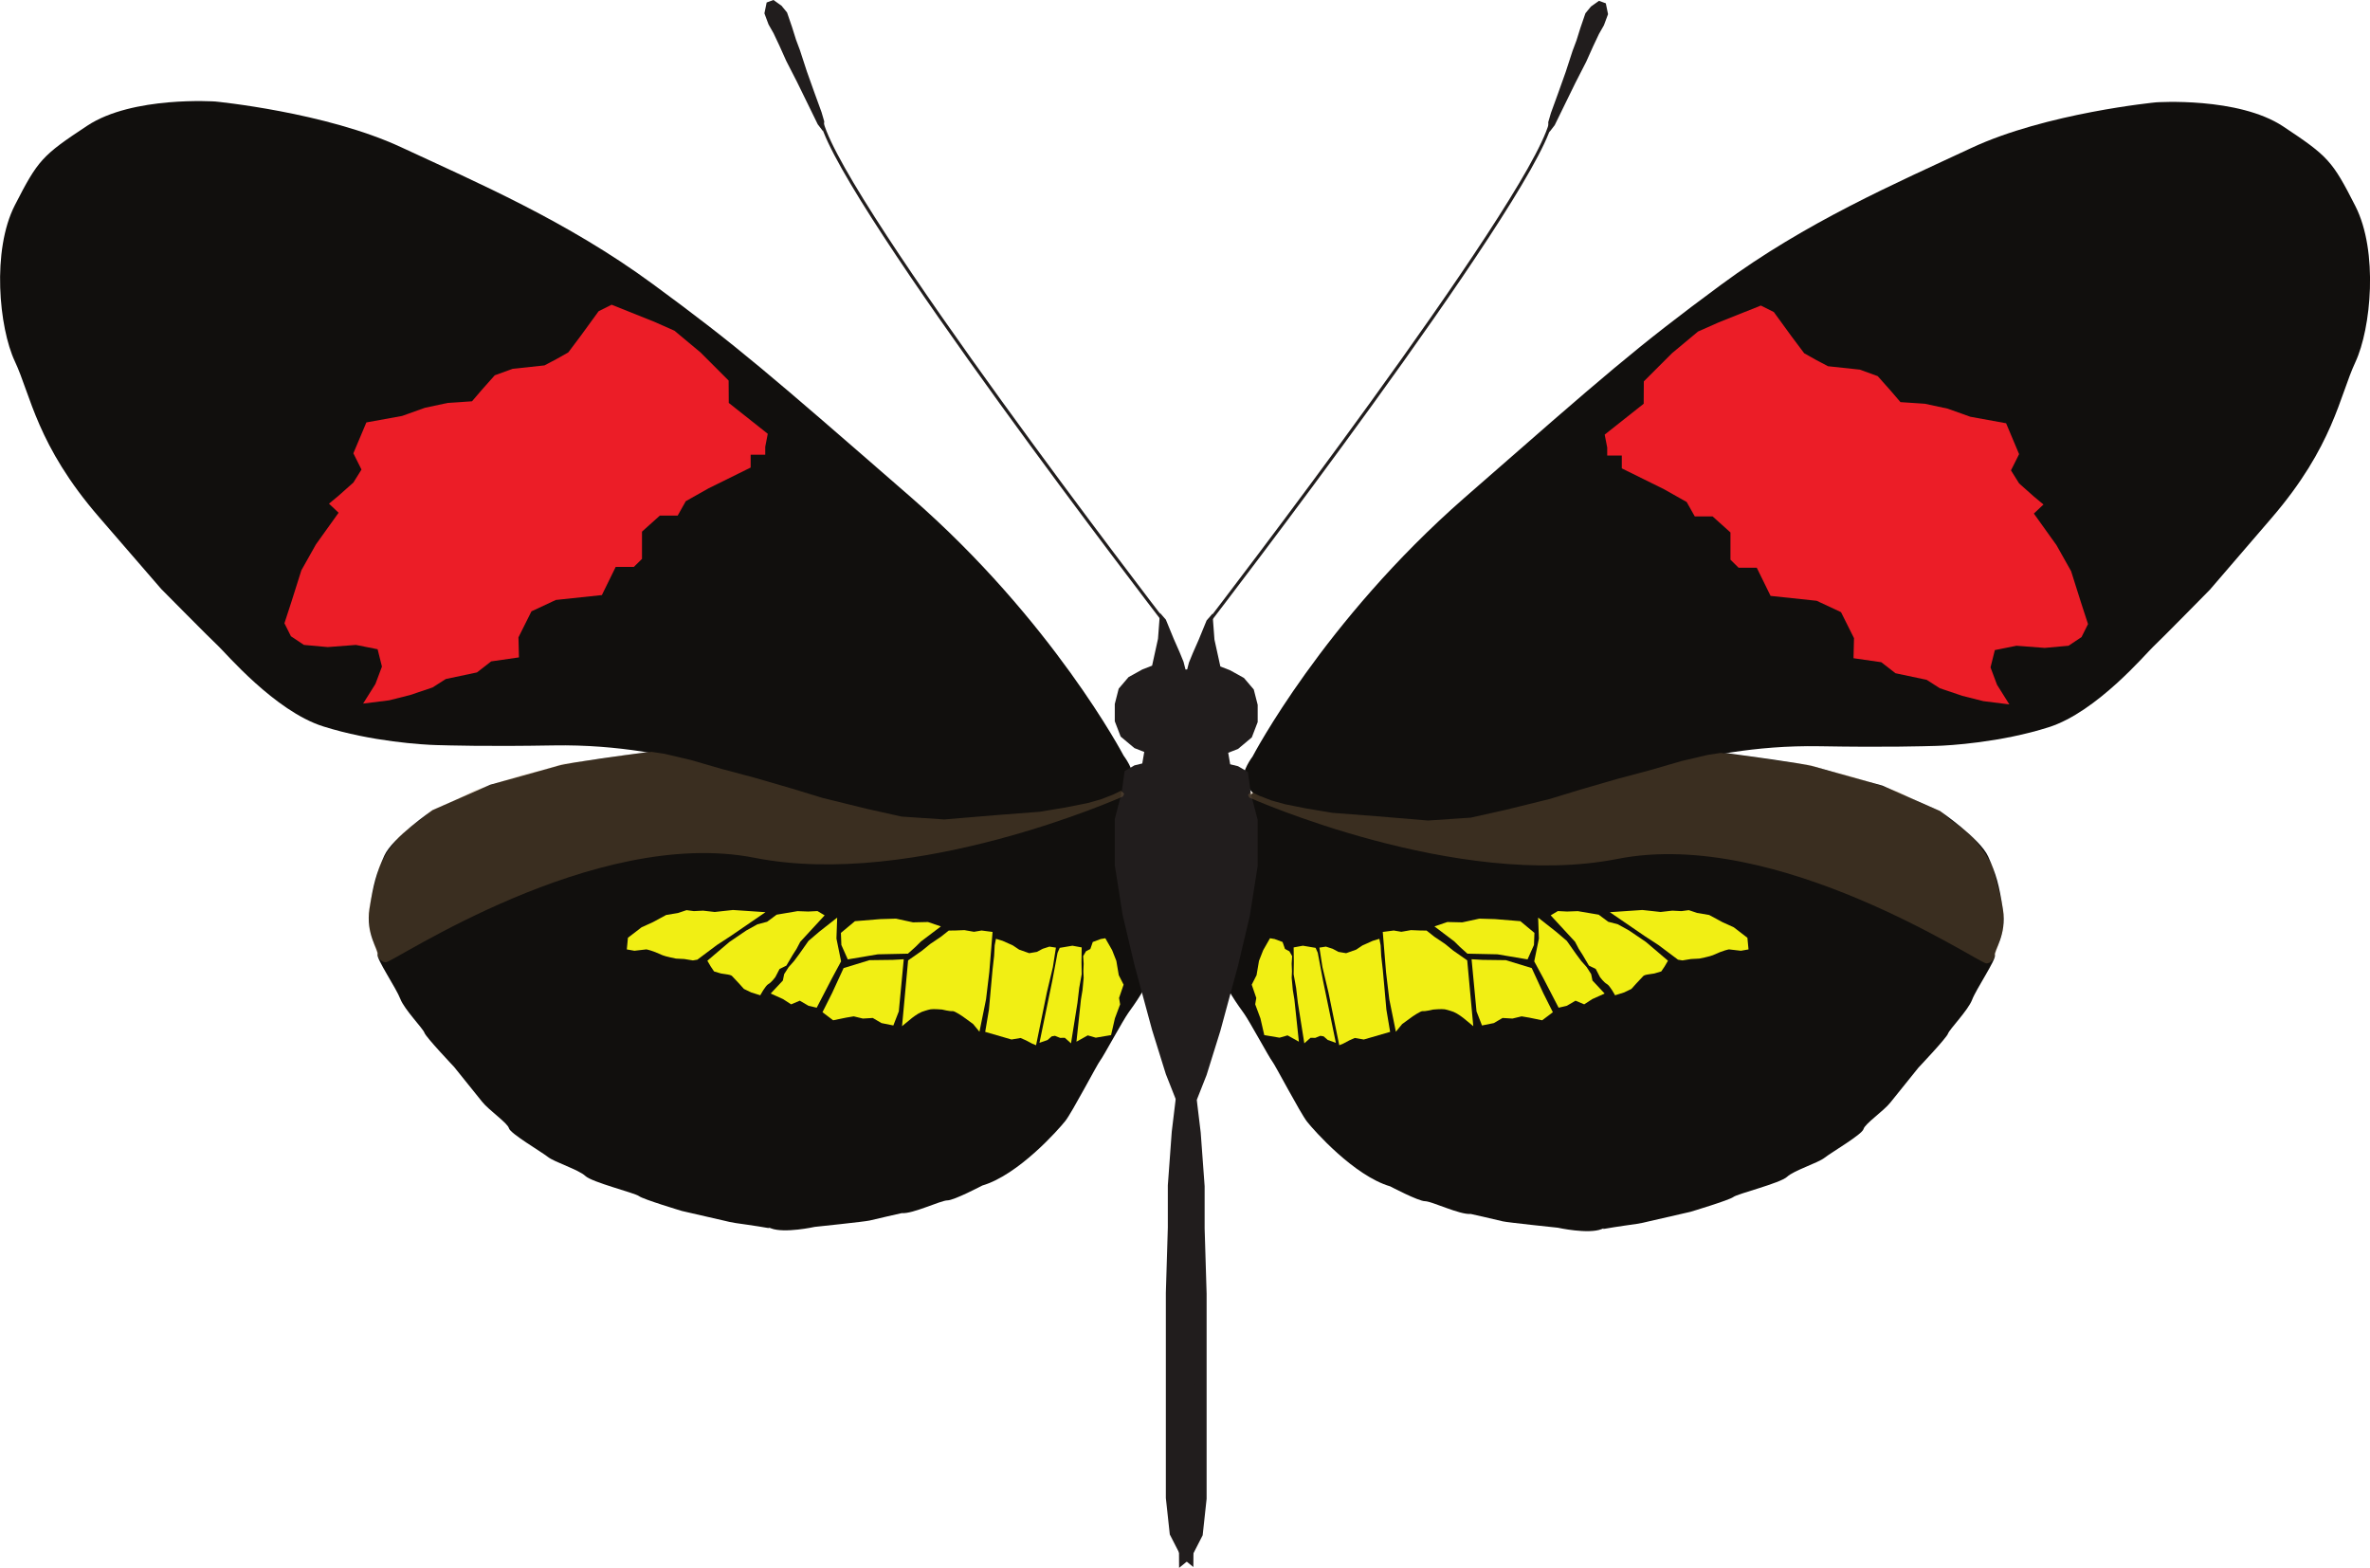 <?xml version="1.0" encoding="UTF-8" standalone="no"?>
<!-- Created with Inkscape (http://www.inkscape.org/) -->

<svg
   xmlns:dc="http://purl.org/dc/elements/1.1/"
   xmlns:cc="http://creativecommons.org/ns#"
   xmlns:rdf="http://www.w3.org/1999/02/22-rdf-syntax-ns#"
   xmlns:svg="http://www.w3.org/2000/svg"
   xmlns="http://www.w3.org/2000/svg"
   xmlns:sodipodi="http://sodipodi.sourceforge.net/DTD/sodipodi-0.dtd"
   xmlns:inkscape="http://www.inkscape.org/namespaces/inkscape"
   width="268.868mm"
   height="177.868mm"
   viewBox="0 0 952.681 630.242"
   id="svg34720"
   version="1.1"
   inkscape:version="0.91 r13725"
   sodipodi:docname="H_e_favorinus.svg"
   inkscape:export-filename="C:\Users\StevenVB\Dropbox (Cambridge University)\Heliconius\Pictures\cartoons\H_e_notabilis_simple_half.png"
   inkscape:export-xdpi="1000"
   inkscape:export-ydpi="1000">
  <defs
     id="defs34722">
    <clipPath
       id="clipPath157182-1-7-91"
       clipPathUnits="userSpaceOnUse">
      <path
         inkscape:connector-curvature="0"
         id="path157184-3-0-4"
         d="m 57.245,6174.23 241.605,0 0,-67.34 -241.605,0 0,67.34 z" />
    </clipPath>
    <clipPath
       id="clipPath157182-1-7-2-68"
       clipPathUnits="userSpaceOnUse">
      <path
         inkscape:connector-curvature="0"
         id="path157184-3-0-1-41"
         d="m 57.245,6174.23 241.605,0 0,-67.34 -241.605,0 0,67.34 z" />
    </clipPath>
    <clipPath
       id="clipPath156194-8-7-6"
       clipPathUnits="userSpaceOnUse">
      <path
         inkscape:connector-curvature="0"
         id="path156196-6-5-8"
         d="m 54.737,6624.2 241.604,0 0,-67.35 -241.604,0 0,67.35 z" />
    </clipPath>
    <clipPath
       id="clipPath156194-8-6-0"
       clipPathUnits="userSpaceOnUse">
      <path
         inkscape:connector-curvature="0"
         id="path156196-6-3-5"
         d="m 54.737,6624.2 241.604,0 0,-67.35 -241.604,0 0,67.35 z" />
    </clipPath>
    <clipPath
       id="clipPath163250-2-9-6-18-13"
       clipPathUnits="userSpaceOnUse">
      <path
         inkscape:connector-curvature="0"
         id="path163252-8-9-8-41-2"
         d="m 62.19,5722.56 243.031,0 0,-67.69 -243.031,0 0,67.69 z" />
    </clipPath>
    <clipPath
       id="clipPath163250-2-9-6-1-2-1"
       clipPathUnits="userSpaceOnUse">
      <path
         inkscape:connector-curvature="0"
         id="path163252-8-9-8-6-4-6"
         d="m 62.19,5722.56 243.031,0 0,-67.69 -243.031,0 0,67.69 z" />
    </clipPath>
    <clipPath
       id="clipPath163250-2-9-6-18-13-9"
       clipPathUnits="userSpaceOnUse">
      <path
         inkscape:connector-curvature="0"
         id="path163252-8-9-8-41-2-1"
         d="m 62.19,5722.56 243.031,0 0,-67.69 -243.031,0 0,67.69 z" />
    </clipPath>
    <filter
       inkscape:collect="always"
       style="color-interpolation-filters:sRGB"
       id="filter5050"
       x="-0.038"
       width="1.076"
       y="-0.137"
       height="1.274">
      <feGaussianBlur
         inkscape:collect="always"
         stdDeviation="3.861"
         id="feGaussianBlur5052" />
    </filter>
    <filter
       inkscape:collect="always"
       style="color-interpolation-filters:sRGB"
       id="filter5054"
       x="-0.038"
       width="1.076"
       y="-0.137"
       height="1.274">
      <feGaussianBlur
         inkscape:collect="always"
         stdDeviation="3.861"
         id="feGaussianBlur5056" />
    </filter>
    <clipPath
       clipPathUnits="userSpaceOnUse"
       id="clipPath157182-1-7-91-7">
      <path
         d="m 57.245,6174.23 241.605,0 0,-67.34 -241.605,0 0,67.34 z"
         id="path157184-3-0-4-1"
         inkscape:connector-curvature="0" />
    </clipPath>
    <clipPath
       clipPathUnits="userSpaceOnUse"
       id="clipPath157182-1-7-2-68-4">
      <path
         d="m 57.245,6174.23 241.605,0 0,-67.34 -241.605,0 0,67.34 z"
         id="path157184-3-0-1-41-5"
         inkscape:connector-curvature="0" />
    </clipPath>
    <clipPath
       clipPathUnits="userSpaceOnUse"
       id="clipPath156194-8-7-6-3">
      <path
         d="m 54.737,6624.2 241.604,0 0,-67.35 -241.604,0 0,67.35 z"
         id="path156196-6-5-8-4"
         inkscape:connector-curvature="0" />
    </clipPath>
    <clipPath
       clipPathUnits="userSpaceOnUse"
       id="clipPath156194-8-6-0-9">
      <path
         d="m 54.737,6624.2 241.604,0 0,-67.35 -241.604,0 0,67.35 z"
         id="path156196-6-3-5-8"
         inkscape:connector-curvature="0" />
    </clipPath>
    <clipPath
       clipPathUnits="userSpaceOnUse"
       id="clipPath163250-2-9-6-18-13-8">
      <path
         d="m 62.19,5722.56 243.031,0 0,-67.69 -243.031,0 0,67.69 z"
         id="path163252-8-9-8-41-2-11"
         inkscape:connector-curvature="0" />
    </clipPath>
    <clipPath
       clipPathUnits="userSpaceOnUse"
       id="clipPath163250-2-9-6-1-2-1-4">
      <path
         d="m 62.19,5722.56 243.031,0 0,-67.69 -243.031,0 0,67.69 z"
         id="path163252-8-9-8-6-4-6-2"
         inkscape:connector-curvature="0" />
    </clipPath>
  </defs>
  <sodipodi:namedview
     id="base"
     pagecolor="#ffffff"
     bordercolor="#666666"
     borderopacity="1.0"
     inkscape:pageopacity="0.0"
     inkscape:pageshadow="2"
     inkscape:zoom="0.35"
     inkscape:cx="-777.86069"
     inkscape:cy="403.06067"
     inkscape:document-units="px"
     inkscape:current-layer="layer1"
     showgrid="false"
     fit-margin-top="0"
     fit-margin-left="0"
     fit-margin-right="0"
     fit-margin-bottom="0"
     inkscape:window-width="1920"
     inkscape:window-height="1017"
     inkscape:window-x="-8"
     inkscape:window-y="-8"
     inkscape:window-maximized="1" />
  <g
     inkscape:label="Layer 1"
     inkscape:groupmode="layer"
     id="layer1"
     transform="translate(1300.704,145.847)">
    <g
       id="g162606-9-5-2-7-2"
       transform="matrix(1.25,0,0,-1.25,-799.018,174.622)"
       style="fill:#110f0d;fill-opacity:1">
      <path
         d="m 0,0 c 0.864,-1.02 -1.723,-4.091 0.864,-6.816 2.589,-2.732 -1.295,-4.436 -1.727,-6.48 -0.434,-2.047 -2.587,-5.799 -2.587,-9.209 0,-3.407 -0.432,-8.183 -1.727,-12.274 -1.293,-4.092 -4.312,-17.048 -3.446,-21.482 0.861,-4.431 5.605,-10.905 7.326,-13.292 C 0.43,-71.94 6.9,-83.877 7.761,-84.9 c 0.863,-1.023 9.057,-16.706 11.211,-19.432 2.157,-2.732 15.093,-17.393 26.734,-20.798 0,0 9.055,-4.777 11.212,-4.777 2.16,0 11.212,-4.43 14.662,-4.091 0,0 9.055,-2.045 10.349,-2.384 1.293,-0.343 17.677,-2.05 17.677,-2.05 0,0 9.779,-2.16 14.09,-0.453 4.309,1.703 -1.155,-0.228 1.004,0.115 2.16,0.338 3.879,0.677 6.471,1.02 2.585,0.341 5.174,0.684 7.759,1.368 l 13.366,3.066 c 0,0 12.507,3.752 13.799,4.775 1.295,1.019 15.091,4.432 17.251,6.477 2.154,2.048 9.917,4.434 12.071,6.138 2.155,1.703 12.074,7.499 12.505,9.205 0.43,1.707 6.468,5.8 8.625,8.526 2.155,2.727 9.051,11.249 9.051,11.249 0,0 9.057,9.548 9.491,10.913 0.43,1.361 6.47,7.5 7.762,10.908 1.292,3.411 7.763,12.959 7.328,14.322 -0.43,1.365 3.884,6.48 2.591,14.662 -1.294,8.184 -2.156,11.252 -4.746,17.046 -2.587,5.799 -15.523,14.665 -15.523,14.665 l -18.54,8.182 c 0,0 -18.544,5.115 -21.992,6.137 -3.452,1.02 -24.147,3.752 -24.147,3.752 0,0 -17.251,2.386 -21.991,2.727 -4.747,0.342 -21.131,0 -21.131,0 0,0 -13.798,0.342 -20.262,0.342 -6.474,0 -19.411,-0.683 -21.562,-1.026 -2.158,-0.342 -12.508,-1.023 -16.82,-1.023 -4.31,0 -20.268,-2.384 -21.991,-2.384 -1.723,0 -19.406,-4.435 -19.406,-4.435 L 5.604,5.116 0,0 Z"
         style="fill:#110f0d;fill-opacity:1;fill-rule:nonzero;stroke:none"
         id="path162608-0-3-8-0-8"
         inkscape:connector-curvature="0" />
    </g>
    <g
       id="g156206-8-1-1-7-9"
       transform="matrix(1.283,0,0,-1.25,-797.183,158.227)">
      <path
         d="m 0,0 c 0,0 22.043,43.366 66.388,83.198 44.352,39.828 53.734,48.298 80.39,68.501 26.664,20.198 54.862,32.676 78.376,43.961 23.509,11.285 57.872,14.689 57.872,14.689 0,0 25.769,1.853 39.884,-7.764 14.11,-9.609 15.363,-11.02 22.587,-25.577 7.233,-14.555 4.947,-39.369 0,-50.229 -4.948,-10.851 -6.879,-27.008 -26.239,-50.09 l -19.35,-23.084 c 0,0 -15.716,-16.408 -17.799,-18.371 C 280.027,33.27 264.532,14.342 249.468,9.415 234.41,4.483 218.148,3.499 214.211,3.395 210.275,3.288 198.471,2.903 177.715,3.283 c -20.752,0.381 -37.309,-3.608 -44.951,-5.641 -7.631,-2.029 -31.903,-9.581 -38.931,-11.366 -7.029,-1.787 -21.998,-6.961 -35.734,-7.083 -13.728,-0.113 -26.58,1.754 -30.863,2.312 -4.274,0.56 -18.401,2.503 -24.126,5.021 -5.728,2.517 -4.022,4.767 -5.449,6.537 C -3.769,-5.164 0,0 0,0"
         style="fill:#110f0d;fill-opacity:1;fill-rule:nonzero;stroke:none"
         id="path156208-7-9-9-2-0"
         inkscape:connector-curvature="0" />
    </g>
    <g
       id="g163214-5-1-7-04-2"
       transform="matrix(1.25,0,0,-1.25,-655.66,28.857)">
      <path
         d="m 0,0 0.813,-4.162 0,-2.573 4.694,0 0,-4.12 13.56,-6.698 7.3,-4.119 2.606,-4.639 5.739,0 5.738,-5.15 0,-8.757 2.605,-2.578 5.845,0 4.449,-9.066 14.807,-1.568 7.839,-3.658 4.181,-8.362 -0.16,-6.451 8.934,-1.286 4.558,-3.544 10.038,-2.123 4.237,-2.708 7.234,-2.444 6.748,-1.701 8.362,-1.045 -3.962,6.319 -2.09,5.576 1.393,5.574 6.968,1.394 9.059,-0.696 7.664,0.696 4.181,2.786 2.09,4.182 -2.308,7.093 -3.136,9.93 -4.703,8.361 -7.273,10.153 3.092,2.913 -3.136,2.612 -4.703,4.181 -2.613,4.181 2.613,5.226 -4.181,9.93 -11.497,2.089 -7.316,2.614 -7.317,1.567 -7.839,0.524 -3.135,3.658 -4.182,4.702 -5.748,2.091 -10.234,1.093 -3.876,2.042 -3.789,2.14 -4.181,5.574 -5.574,7.665 -4.18,2.091 L 36.582,36.06 30.006,33.146 21.645,26.179 12.587,17.121 12.542,9.929 0,0 Z"
         style="fill:#ec1d27;fill-opacity:1;fill-rule:nonzero;stroke:none"
         id="path163216-7-2-2-4-8"
         inkscape:connector-curvature="0" />
    </g>
    <g
       id="g163262-5-9-9-7-0"
       transform="matrix(1.25,0,0,-1.25,-826.737,484.395)">
      <path
         d="m 0,0 3.791,3.082 3.791,7.402 1.267,11.718 0,24.668 0,12.955 0,15.417 0,12.951 -0.636,20.969 0,13.571 -1.264,17.271 -1.265,10.484 3.165,8.019 4.42,14.183 5.685,20.97 3.791,16.035 2.526,16.033 0,14.806 -2.181,8.362 -0.976,7.055 -3.16,1.85 -2.525,0.616 -0.634,3.701 3.159,1.236 4.423,3.7 1.894,4.935 0,5.548 -1.26,4.937 -3.157,3.701 -4.425,2.462 -3.16,1.236 -1.896,8.634 -0.63,8.327 -1.894,-2.158 -2.529,-6.169 -1.898,-4.317 -1.261,-3.082 -0.634,-2.471 -4.425,0 L 0,0 Z"
         style="fill:#211d1d;fill-opacity:1;fill-rule:nonzero;stroke:none"
         id="path163264-0-8-2-8-5"
         inkscape:connector-curvature="0" />
    </g>
    <g
       id="g163266-9-6-5-25-8"
       transform="matrix(1.25,0,0,-1.25,-814.101,103.167)">
      <path
         d="M 0,0 C 0,0 101.726,132.292 109.308,159.434"
         style="fill:none;stroke:#211d1d;stroke-width:1;stroke-linecap:butt;stroke-linejoin:miter;stroke-miterlimit:10;stroke-dasharray:none;stroke-opacity:1"
         id="path163268-3-1-6-10-1"
         inkscape:connector-curvature="0" />
    </g>
    <g
       id="g163270-2-6-6-9-4"
       transform="matrix(1.25,0,0,-1.25,-655.749,-144.046)">
      <path
         d="m 0,0 0.634,-3.082 -1.264,-3.391 -1.58,-2.774 -1.896,-4.014 -2.214,-4.932 -3.473,-6.782 -3.473,-7.095 -3.16,-6.474 -0.948,-1.234 -0.209,1.849 0.841,2.878 2.21,6.068 2.529,7.092 2.21,6.784 1.268,3.392 1.256,4.009 1.585,4.624 1.685,2.054 2.315,1.645 L 0,0 Z"
         style="fill:#211d1d;fill-opacity:1;fill-rule:nonzero;stroke:none"
         id="path163272-4-0-1-7-9"
         inkscape:connector-curvature="0" />
    </g>
    <g
       id="g163274-5-5-4-30-2"
       transform="matrix(1.25,0,0,-1.25,-655.749,-144.046)">
      <path
         d="m 0,0 0.634,-3.082 -1.264,-3.391 -1.58,-2.774 -1.896,-4.014 -2.214,-4.932 -3.473,-6.782 -3.473,-7.095 -3.16,-6.474 -0.948,-1.234 -0.209,1.849 0.841,2.878 2.21,6.068 2.529,7.092 2.21,6.784 1.268,3.392 1.256,4.009 1.585,4.624 1.685,2.054 2.315,1.645 L 0,0 Z"
         style="fill:none;stroke:#211d1d;stroke-width:1;stroke-linecap:butt;stroke-linejoin:miter;stroke-miterlimit:10;stroke-dasharray:none;stroke-opacity:1"
         id="path163276-0-4-0-92-2"
         inkscape:connector-curvature="0" />
    </g>
    <g
       id="g163246-5-8-5-2-3"
       transform="matrix(1.25,0,0,-1.25,-876.755,7310.003)"
       style="opacity:0.417;filter:url(#filter5054)">
      <g
         id="g163248-2-5-5-5-8" />
      <g
         id="g163254-6-9-6-5-1">
        <g
           clip-path="url(#clipPath163250-2-9-6-18-13)"
           id="g163256-6-7-4-1-0"
           style="opacity:0.57">
          <g
             transform="translate(62.549,5708.212)"
             id="g163258-6-5-0-7-2">
            <path
               d="m 0,0 c 0,0 66.815,-29.909 118.469,-19.734 51.651,10.179 116.413,-33.766 118.624,-33.608 2.213,0.148 2.739,2.563 2.739,2.563 l 1.16,3.703 1.367,4.318 0.313,5.342 -0.839,4.628 -1.264,4.884 -1.472,5.701 -2.478,4.32 -3.473,4.625 -4.109,3.548 -3.79,2.772 -2.843,2.471 -7.107,3.082 -6.476,3.237 -5.108,1.75 -9.9,3.184 -8.002,1.955 -5.425,1.745 -10.159,1.337 -8.956,1.336 -4.837,0.619 -4.794,0.565 -4.11,-0.617 -8.526,-2.005 L 128.892,8.793 118.469,6.014 106.777,2.624 96.672,-0.462 82.297,-4.006 71.24,-6.472 57.496,-7.396 40.912,-6.01 26.854,-4.933 18.48,-3.541 11.529,-2.158 7.107,-0.925 3.16,0.617 0.63,1.852 -0.359,0.866"
               style="fill:#bf925c;fill-opacity:1;fill-rule:nonzero;stroke:none"
               id="path163260-0-3-0-4-5"
               inkscape:connector-curvature="0" />
          </g>
        </g>
      </g>
    </g>
    <g
       id="g162606-9-5-2-0-6-6"
       transform="matrix(-1.25,0,0,-1.25,-848.721,174.292)"
       style="fill:#110f0d;fill-opacity:1">
      <path
         d="m 0,0 c 0.864,-1.02 -1.723,-4.091 0.864,-6.816 2.589,-2.732 -1.295,-4.436 -1.727,-6.48 -0.434,-2.047 -2.587,-5.799 -2.587,-9.209 0,-3.407 -0.432,-8.183 -1.727,-12.274 -1.293,-4.092 -4.312,-17.048 -3.446,-21.482 0.861,-4.431 5.605,-10.905 7.326,-13.292 C 0.43,-71.94 6.9,-83.877 7.761,-84.9 c 0.863,-1.023 9.057,-16.706 11.211,-19.432 2.157,-2.732 15.093,-17.393 26.734,-20.798 0,0 9.055,-4.777 11.212,-4.777 2.16,0 11.212,-4.43 14.662,-4.091 0,0 9.055,-2.045 10.349,-2.384 1.293,-0.343 17.677,-2.05 17.677,-2.05 0,0 9.779,-2.16 14.09,-0.453 4.309,1.703 -1.155,-0.228 1.004,0.115 2.16,0.338 3.879,0.677 6.471,1.02 2.585,0.341 5.174,0.684 7.759,1.368 l 13.366,3.066 c 0,0 12.507,3.752 13.799,4.775 1.295,1.019 15.091,4.432 17.251,6.477 2.154,2.048 9.917,4.434 12.071,6.138 2.155,1.703 12.074,7.499 12.505,9.205 0.43,1.707 6.468,5.8 8.625,8.526 2.155,2.727 9.051,11.249 9.051,11.249 0,0 9.057,9.548 9.491,10.913 0.43,1.361 6.47,7.5 7.762,10.908 1.292,3.411 7.763,12.959 7.328,14.322 -0.43,1.365 3.884,6.48 2.591,14.662 -1.294,8.184 -2.156,11.252 -4.746,17.046 -2.587,5.799 -15.523,14.665 -15.523,14.665 l -18.54,8.182 c 0,0 -18.544,5.115 -21.992,6.137 -3.452,1.02 -24.147,3.752 -24.147,3.752 0,0 -17.251,2.386 -21.991,2.727 -4.747,0.342 -21.131,0 -21.131,0 0,0 -13.798,0.342 -20.262,0.342 -6.474,0 -19.411,-0.683 -21.562,-1.026 -2.158,-0.342 -12.508,-1.023 -16.82,-1.023 -4.31,0 -20.268,-2.384 -21.991,-2.384 -1.723,0 -19.406,-4.435 -19.406,-4.435 L 5.604,5.116 0,0 Z"
         style="fill:#110f0d;fill-opacity:1;fill-rule:nonzero;stroke:none"
         id="path162608-0-3-8-2-9-5"
         inkscape:connector-curvature="0" />
    </g>
    <g
       id="g156206-8-1-1-6-5-8"
       transform="matrix(-1.29,0,0,-1.25,-849.039,157.896)">
      <path
         d="m 0,0 c 0,0 22.043,43.366 66.388,83.198 44.352,39.828 53.734,48.298 80.39,68.501 26.664,20.198 54.862,32.676 78.376,43.961 23.509,11.285 57.872,14.689 57.872,14.689 0,0 25.769,1.853 39.884,-7.764 14.11,-9.609 15.363,-11.02 22.587,-25.577 7.233,-14.555 4.947,-39.369 0,-50.229 -4.948,-10.851 -6.879,-27.008 -26.239,-50.09 l -19.35,-23.084 c 0,0 -15.716,-16.408 -17.799,-18.371 C 280.027,33.27 264.532,14.342 249.468,9.415 234.41,4.483 218.148,3.499 214.211,3.395 210.275,3.288 198.471,2.903 177.715,3.283 c -20.752,0.381 -37.309,-3.608 -44.951,-5.641 -7.631,-2.029 -31.903,-9.581 -38.931,-11.366 -7.029,-1.787 -21.998,-6.961 -35.734,-7.083 -13.728,-0.113 -26.58,1.754 -30.863,2.312 -4.274,0.56 -18.401,2.503 -24.126,5.021 -5.728,2.517 -4.022,4.767 -5.449,6.537 C -3.769,-5.164 0,0 0,0"
         style="fill:#110f0d;fill-opacity:1;fill-rule:nonzero;stroke:none"
         id="path156208-7-9-9-0-6-7"
         inkscape:connector-curvature="0" />
    </g>
    <g
       id="g163214-5-1-7-0-5-3"
       transform="matrix(-1.25,0,0,-1.25,-992.078,28.527)">
      <path
         d="m 0,0 0.813,-4.162 0,-2.573 4.694,0 0,-4.12 13.56,-6.698 7.3,-4.119 2.606,-4.639 5.739,0 5.738,-5.15 0,-8.757 2.605,-2.578 5.845,0 4.449,-9.066 14.807,-1.568 7.839,-3.658 4.181,-8.362 -0.16,-6.451 8.934,-1.286 4.558,-3.544 10.038,-2.123 4.237,-2.708 7.234,-2.444 6.748,-1.701 8.362,-1.045 -3.962,6.319 -2.09,5.576 1.393,5.574 6.968,1.394 9.059,-0.696 7.664,0.696 4.181,2.786 2.09,4.182 -2.308,7.093 -3.136,9.93 -4.703,8.361 -7.273,10.153 3.092,2.913 -3.136,2.612 -4.703,4.181 -2.613,4.181 2.613,5.226 -4.181,9.93 -11.497,2.089 -7.316,2.614 -7.317,1.567 -7.839,0.524 -3.135,3.658 -4.182,4.702 -5.748,2.091 -10.234,1.093 -3.876,2.042 -3.789,2.14 -4.181,5.574 -5.574,7.665 -4.18,2.091 L 36.582,36.06 30.006,33.146 21.645,26.179 12.587,17.121 12.542,9.929 0,0 Z"
         style="fill:#ec1d27;fill-opacity:1;fill-rule:nonzero;stroke:none"
         id="path163216-7-2-2-6-3-6"
         inkscape:connector-curvature="0" />
    </g>
    <g
       id="g163262-5-9-9-9-9-7"
       transform="matrix(-1.25,0,0,-1.25,-821.001,484.065)">
      <path
         d="m 0,0 3.791,3.082 3.791,7.402 1.267,11.718 0,24.668 0,12.955 0,15.417 0,12.951 -0.636,20.969 0,13.571 -1.264,17.271 -1.265,10.484 3.165,8.019 4.42,14.183 5.685,20.97 3.791,16.035 2.526,16.033 0,14.806 -2.181,8.362 -0.976,7.055 -3.16,1.85 -2.525,0.616 -0.634,3.701 3.159,1.236 4.423,3.7 1.894,4.935 0,5.548 -1.26,4.937 -3.157,3.701 -4.425,2.462 -3.16,1.236 -1.896,8.634 -0.63,8.327 -1.894,-2.158 -2.529,-6.169 -1.898,-4.317 -1.261,-3.082 -0.634,-2.471 -4.425,0 L 0,0 Z"
         style="fill:#211d1d;fill-opacity:1;fill-rule:nonzero;stroke:none"
         id="path163264-0-8-2-2-30-8"
         inkscape:connector-curvature="0" />
    </g>
    <g
       id="g163266-9-6-5-2-3-8"
       transform="matrix(-1.25,0,0,-1.25,-833.637,102.836)">
      <path
         d="M 0,0 C 0,0 101.726,132.292 109.308,159.434"
         style="fill:none;stroke:#211d1d;stroke-width:1;stroke-linecap:butt;stroke-linejoin:miter;stroke-miterlimit:10;stroke-dasharray:none;stroke-opacity:1"
         id="path163268-3-1-6-3-8-4"
         inkscape:connector-curvature="0" />
    </g>
    <g
       id="g163270-2-6-6-7-7-3"
       transform="matrix(-1.25,0,0,-1.25,-991.99,-144.376)">
      <path
         d="m 0,0 0.634,-3.082 -1.264,-3.391 -1.58,-2.774 -1.896,-4.014 -2.214,-4.932 -3.473,-6.782 -3.473,-7.095 -3.16,-6.474 -0.948,-1.234 -0.209,1.849 0.841,2.878 2.21,6.068 2.529,7.092 2.21,6.784 1.268,3.392 1.256,4.009 1.585,4.624 1.685,2.054 2.315,1.645 L 0,0 Z"
         style="fill:#211d1d;fill-opacity:1;fill-rule:nonzero;stroke:none"
         id="path163272-4-0-1-2-70-1"
         inkscape:connector-curvature="0" />
    </g>
    <g
       id="g163274-5-5-4-3-2-9"
       transform="matrix(-1.25,0,0,-1.25,-991.99,-144.376)">
      <path
         d="m 0,0 0.634,-3.082 -1.264,-3.391 -1.58,-2.774 -1.896,-4.014 -2.214,-4.932 -3.473,-6.782 -3.473,-7.095 -3.16,-6.474 -0.948,-1.234 -0.209,1.849 0.841,2.878 2.21,6.068 2.529,7.092 2.21,6.784 1.268,3.392 1.256,4.009 1.585,4.624 1.685,2.054 2.315,1.645 L 0,0 Z"
         style="fill:none;stroke:#211d1d;stroke-width:1;stroke-linecap:butt;stroke-linejoin:miter;stroke-miterlimit:10;stroke-dasharray:none;stroke-opacity:1"
         id="path163276-0-4-0-9-45-8"
         inkscape:connector-curvature="0" />
    </g>
    <g
       id="g163246-5-8-5-2-3-1"
       transform="matrix(-1.25,0,0,-1.25,-771.073,7309.571)"
       style="opacity:0.417;filter:url(#filter5050)">
      <g
         id="g163248-2-5-5-5-8-5" />
      <g
         id="g163254-6-9-6-5-1-6">
        <g
           clip-path="url(#clipPath163250-2-9-6-18-13-9)"
           id="g163256-6-7-4-1-0-4"
           style="opacity:0.57">
          <g
             transform="translate(62.549,5708.212)"
             id="g163258-6-5-0-7-2-9">
            <path
               d="m 0,0 c 0,0 66.815,-29.909 118.469,-19.734 51.651,10.179 116.413,-33.766 118.624,-33.608 2.213,0.148 2.739,2.563 2.739,2.563 l 1.16,3.703 1.367,4.318 0.313,5.342 -0.839,4.628 -1.264,4.884 -1.472,5.701 -2.478,4.32 -3.473,4.625 -4.109,3.548 -3.79,2.772 -2.843,2.471 -7.107,3.082 -6.476,3.237 -5.108,1.75 -9.9,3.184 -8.002,1.955 -5.425,1.745 -10.159,1.337 -8.956,1.336 -4.837,0.619 -4.794,0.565 -4.11,-0.617 -8.526,-2.005 L 128.892,8.793 118.469,6.014 106.777,2.624 96.672,-0.462 82.297,-4.006 71.24,-6.472 57.496,-7.396 40.912,-6.01 26.854,-4.933 18.48,-3.541 11.529,-2.158 7.107,-0.925 3.16,0.617 0.63,1.852 -0.359,0.866"
               style="fill:#bf925c;fill-opacity:1;fill-rule:nonzero;stroke:none"
               id="path163260-0-3-0-4-5-0"
               inkscape:connector-curvature="0" />
          </g>
        </g>
      </g>
    </g>
    <g
       id="g347872-9-9-1"
       transform="matrix(0.823,0.139,-0.222,1.31,-1340.213,1531.96)">
      <g
         transform="matrix(1.25,0,0,-1.25,405.856,-1017.134)"
         id="g165690-6-4-5-2">
        <path
           inkscape:connector-curvature="0"
           id="path165692-2-9-9-2"
           style="fill:#f1ef14;fill-opacity:1;fill-rule:nonzero;stroke:none"
           d="m 0,0 4.423,-9.886 -4.709,1.048 -2.895,-0.873 -5.971,0 -2.535,3.839 -2.893,3.144 0,1.559 -2.581,2.988 1.223,2.465 0,3.509 0.909,2.721 1.82,3.119 1.822,0 3.191,-0.387 1.361,-1.558 1.831,-0.389 1.365,-1.04 0.298,-1.82 L -2.73,6.624 -2.426,5.063 -1.213,2.207 0,0 Z" />
      </g>
      <g
         transform="matrix(1.25,0,0,-1.25,413.559,-1033.871)"
         id="g165694-2-3-1-2">
        <path
           inkscape:connector-curvature="0"
           id="path165696-2-5-7-3"
           style="fill:#f1ef14;fill-opacity:1;fill-rule:nonzero;stroke:none"
           d="m 0,0 2.405,-4.522 3.901,-5.779 7.521,-12.191 1.356,0.525 2.173,1.047 1.9,0.783 3.53,0 9.504,2.88 -2.873,5.193 -2.1,5.027 -1.801,4.276 -1.498,3.264 -0.901,2.51 L 22.211,4.522 19.813,3.77 16.215,2.264 14.106,1.007 10.51,-0.25 7.503,-0.25 5.104,0.256 2.405,0.503 0,0 Z" />
      </g>
      <g
         transform="matrix(1.25,0,0,-1.25,401.308,-1032.634)"
         id="g165698-8-9-1-8">
        <path
           inkscape:connector-curvature="0"
           id="path165700-7-3-4-9"
           style="fill:#f1ef14;fill-opacity:1;fill-rule:nonzero;stroke:none"
           d="m 0,0 1.003,-3.444 0.725,-2.967 1.809,-3.14 1.628,-3.488 5.068,-9.421 1.99,1.569 1.812,0.175 1.809,0.698 1.266,0 1.81,-0.698 3.261,-0.35 -8.871,14.307 -3.8,6.455 -1.134,1.084 -2.477,0 -2.491,0 L 0,0 Z" />
      </g>
      <g
         transform="matrix(1.25,0,0,-1.25,442.382,-1041.742)"
         id="g165702-5-8-1-1">
        <path
           inkscape:connector-curvature="0"
           id="path165704-5-2-1-2"
           style="fill:#f1ef14;fill-opacity:1;fill-rule:nonzero;stroke:none"
           d="m 0,0 3.836,-9.476 2.981,-6.342 4.586,-7.474 1.901,2.093 3.258,2.095 c 0,0 2.909,1.83 3.802,1.83 0.893,0 3.8,0.787 3.8,0.787 0,0 3.158,0.523 4.346,0.523 1.188,0 3.53,-0.262 3.53,-0.262 1.79,-0.254 4.073,-1.048 4.073,-1.048 l 4.341,-1.569 -6.544,15.46 -5.955,1.775 -3.568,1.27 L 19.918,0.934 16.562,2.092 13.846,1.831 10.588,1.57 7.058,0.784 4.073,0.784 0,0 Z" />
      </g>
      <g
         transform="matrix(1.25,0,0,-1.25,486.747,-1038.072)"
         id="g165706-9-1-2-3">
        <path
           inkscape:connector-curvature="0"
           id="path165708-8-8-4-7"
           style="fill:#f1ef14;fill-opacity:1;fill-rule:nonzero;stroke:none"
           d="m 0,0 5.236,-12.244 2.986,-3.14 4.346,1.045 2.985,1.572 3.802,0.26 3.333,0.896 2.978,0 5.091,-0.11 3.532,2.356 -4.89,4.187 L 23.426,0.316 13.082,1.161 4.167,0.29 0,0 Z" />
      </g>
      <g
         transform="matrix(1.25,0,0,-1.25,484.322,-1039.524)"
         id="g165710-2-9-5-5">
        <path
           inkscape:connector-curvature="0"
           id="path165712-1-0-3-0"
           style="fill:#f1ef14;fill-opacity:1;fill-rule:nonzero;stroke:none"
           d="m 0,0 11.465,1.058 4.216,0 7.534,0 1.509,3.698 L 24.122,7.662 18.036,9.887 8.261,9.362 2.289,8.84 -3.958,7.268 -9.658,6.745 -14.275,5.176 -5.724,2.379 -3.32,1.319 0,0 Z" />
      </g>
      <g
         transform="matrix(1.25,0,0,-1.25,516.673,-1040.598)"
         id="g165714-6-9-3-8">
        <path
           inkscape:connector-curvature="0"
           id="path165716-3-3-4-1"
           style="fill:#f1ef14;fill-opacity:1;fill-rule:nonzero;stroke:none"
           d="m 0,0 0.301,5.625 -1.632,4.972 7.79,-2.668 4.609,-1.735 4.304,-2.726 2.461,-1.488 2.453,-1.235 2.153,-1.487 0.919,-1.49 5.453,-2.609 -4.345,-1.833 -2.717,-1.571 -3.529,0.523 -2.985,-1.569 -2.989,-0.786 L 4.612,-3.716 0,0 Z" />
      </g>
      <g
         transform="matrix(1.25,0,0,-1.25,520.781,-1055.153)"
         id="g165718-3-3-7-4">
        <path
           inkscape:connector-curvature="0"
           id="path165720-0-9-6-5"
           style="fill:#f1ef14;fill-opacity:1;fill-rule:nonzero;stroke:none"
           d="m 0,0 10.965,-5.33 1.863,-1.538 1.854,-1.285 3.096,-2.306 2.784,-0.513 2.166,-1.796 c 0,0 1.828,-1.11 3.067,-1.364 1.237,-0.256 3.8,-2.353 3.8,-2.353 l 3.259,1.044 2.556,1.139 1.544,1.534 2.17,2.052 c 0,0 0.307,0.257 1.544,0.513 1.24,0.257 2.474,0.512 2.474,0.512 l 2.475,0.766 0.93,1.284 0.928,1.542 -9.585,3.588 -7.12,2.048 -4.643,1.027 -3.862,0.222 -4.074,1.309 -3.801,0 -4.345,0 L 5.972,1.57 2.444,1.307 0,0 Z" />
      </g>
      <g
         transform="matrix(1.25,0,0,-1.25,617.459,-1054.958)"
         id="g165722-3-7-5-7">
        <path
           inkscape:connector-curvature="0"
           id="path165724-0-9-1-6"
           style="fill:#f1ef14;fill-opacity:1;fill-rule:nonzero;stroke:none"
           d="m 0,0 -2.81,-0.629 -4.6,-0.151 c 0,0 -1.918,-0.373 -5.745,-2.033 -0.93,-0.403 -4.903,-1.354 -4.903,-1.354 l -3.174,-0.447 -3.169,-0.678 -1.73,0 -8.364,2.704 -5.771,1.579 -14.811,4.304 12.219,1.833 7.055,0.261 4.348,0.785 3.531,0.262 2.713,0.524 3.371,-0.33 4.68,0 5.46,-1.17 4.68,-0.779 5.85,-1.951" />
      </g>
    </g>
    <g
       id="g347872-9-9-1-8"
       transform="matrix(-0.823,0.139,0.222,1.31,-306.37,1531.96)">
      <g
         transform="matrix(1.25,0,0,-1.25,405.856,-1017.134)"
         id="g165690-6-4-5-2-5">
        <path
           inkscape:connector-curvature="0"
           id="path165692-2-9-9-2-0"
           style="fill:#f1ef14;fill-opacity:1;fill-rule:nonzero;stroke:none"
           d="m 0,0 4.423,-9.886 -4.709,1.048 -2.895,-0.873 -5.971,0 -2.535,3.839 -2.893,3.144 0,1.559 -2.581,2.988 1.223,2.465 0,3.509 0.909,2.721 1.82,3.119 1.822,0 3.191,-0.387 1.361,-1.558 1.831,-0.389 1.365,-1.04 0.298,-1.82 L -2.73,6.624 -2.426,5.063 -1.213,2.207 0,0 Z" />
      </g>
      <g
         transform="matrix(1.25,0,0,-1.25,413.559,-1033.871)"
         id="g165694-2-3-1-2-8">
        <path
           inkscape:connector-curvature="0"
           id="path165696-2-5-7-3-8"
           style="fill:#f1ef14;fill-opacity:1;fill-rule:nonzero;stroke:none"
           d="m 0,0 2.405,-4.522 3.901,-5.779 7.521,-12.191 1.356,0.525 2.173,1.047 1.9,0.783 3.53,0 9.504,2.88 -2.873,5.193 -2.1,5.027 -1.801,4.276 -1.498,3.264 -0.901,2.51 L 22.211,4.522 19.813,3.77 16.215,2.264 14.106,1.007 10.51,-0.25 7.503,-0.25 5.104,0.256 2.405,0.503 0,0 Z" />
      </g>
      <g
         transform="matrix(1.25,0,0,-1.25,401.308,-1032.634)"
         id="g165698-8-9-1-8-64">
        <path
           inkscape:connector-curvature="0"
           id="path165700-7-3-4-9-4"
           style="fill:#f1ef14;fill-opacity:1;fill-rule:nonzero;stroke:none"
           d="m 0,0 1.003,-3.444 0.725,-2.967 1.809,-3.14 1.628,-3.488 5.068,-9.421 1.99,1.569 1.812,0.175 1.809,0.698 1.266,0 1.81,-0.698 3.261,-0.35 -8.871,14.307 -3.8,6.455 -1.134,1.084 -2.477,0 -2.491,0 L 0,0 Z" />
      </g>
      <g
         transform="matrix(1.25,0,0,-1.25,442.382,-1041.742)"
         id="g165702-5-8-1-1-1">
        <path
           inkscape:connector-curvature="0"
           id="path165704-5-2-1-2-2"
           style="fill:#f1ef14;fill-opacity:1;fill-rule:nonzero;stroke:none"
           d="m 0,0 3.836,-9.476 2.981,-6.342 4.586,-7.474 1.901,2.093 3.258,2.095 c 0,0 2.909,1.83 3.802,1.83 0.893,0 3.8,0.787 3.8,0.787 0,0 3.158,0.523 4.346,0.523 1.188,0 3.53,-0.262 3.53,-0.262 1.79,-0.254 4.073,-1.048 4.073,-1.048 l 4.341,-1.569 -6.544,15.46 -5.955,1.775 -3.568,1.27 L 19.918,0.934 16.562,2.092 13.846,1.831 10.588,1.57 7.058,0.784 4.073,0.784 0,0 Z" />
      </g>
      <g
         transform="matrix(1.25,0,0,-1.25,486.747,-1038.072)"
         id="g165706-9-1-2-3-8">
        <path
           inkscape:connector-curvature="0"
           id="path165708-8-8-4-7-3"
           style="fill:#f1ef14;fill-opacity:1;fill-rule:nonzero;stroke:none"
           d="m 0,0 5.236,-12.244 2.986,-3.14 4.346,1.045 2.985,1.572 3.802,0.26 3.333,0.896 2.978,0 5.091,-0.11 3.532,2.356 -4.89,4.187 L 23.426,0.316 13.082,1.161 4.167,0.29 0,0 Z" />
      </g>
      <g
         transform="matrix(1.25,0,0,-1.25,484.322,-1039.524)"
         id="g165710-2-9-5-5-8">
        <path
           inkscape:connector-curvature="0"
           id="path165712-1-0-3-0-2"
           style="fill:#f1ef14;fill-opacity:1;fill-rule:nonzero;stroke:none"
           d="m 0,0 11.465,1.058 4.216,0 7.534,0 1.509,3.698 L 24.122,7.662 18.036,9.887 8.261,9.362 2.289,8.84 -3.958,7.268 -9.658,6.745 -14.275,5.176 -5.724,2.379 -3.32,1.319 0,0 Z" />
      </g>
      <g
         transform="matrix(1.25,0,0,-1.25,516.673,-1040.598)"
         id="g165714-6-9-3-8-1">
        <path
           inkscape:connector-curvature="0"
           id="path165716-3-3-4-1-4"
           style="fill:#f1ef14;fill-opacity:1;fill-rule:nonzero;stroke:none"
           d="m 0,0 0.301,5.625 -1.632,4.972 7.79,-2.668 4.609,-1.735 4.304,-2.726 2.461,-1.488 2.453,-1.235 2.153,-1.487 0.919,-1.49 5.453,-2.609 -4.345,-1.833 -2.717,-1.571 -3.529,0.523 -2.985,-1.569 -2.989,-0.786 L 4.612,-3.716 0,0 Z" />
      </g>
      <g
         transform="matrix(1.25,0,0,-1.25,520.781,-1055.153)"
         id="g165718-3-3-7-4-3">
        <path
           inkscape:connector-curvature="0"
           id="path165720-0-9-6-5-8"
           style="fill:#f1ef14;fill-opacity:1;fill-rule:nonzero;stroke:none"
           d="m 0,0 10.965,-5.33 1.863,-1.538 1.854,-1.285 3.096,-2.306 2.784,-0.513 2.166,-1.796 c 0,0 1.828,-1.11 3.067,-1.364 1.237,-0.256 3.8,-2.353 3.8,-2.353 l 3.259,1.044 2.556,1.139 1.544,1.534 2.17,2.052 c 0,0 0.307,0.257 1.544,0.513 1.24,0.257 2.474,0.512 2.474,0.512 l 2.475,0.766 0.93,1.284 0.928,1.542 -9.585,3.588 -7.12,2.048 -4.643,1.027 -3.862,0.222 -4.074,1.309 -3.801,0 -4.345,0 L 5.972,1.57 2.444,1.307 0,0 Z" />
      </g>
      <g
         transform="matrix(1.25,0,0,-1.25,617.459,-1054.958)"
         id="g165722-3-7-5-7-1">
        <path
           inkscape:connector-curvature="0"
           id="path165724-0-9-1-6-9"
           style="fill:#f1ef14;fill-opacity:1;fill-rule:nonzero;stroke:none"
           d="m 0,0 -2.81,-0.629 -4.6,-0.151 c 0,0 -1.918,-0.373 -5.745,-2.033 -0.93,-0.403 -4.903,-1.354 -4.903,-1.354 l -3.174,-0.447 -3.169,-0.678 -1.73,0 -8.364,2.704 -5.771,1.579 -14.811,4.304 12.219,1.833 7.055,0.261 4.348,0.785 3.531,0.262 2.713,0.524 3.371,-0.33 4.68,0 5.46,-1.17 4.68,-0.779 5.85,-1.951" />
      </g>
    </g>
  </g>
</svg>
